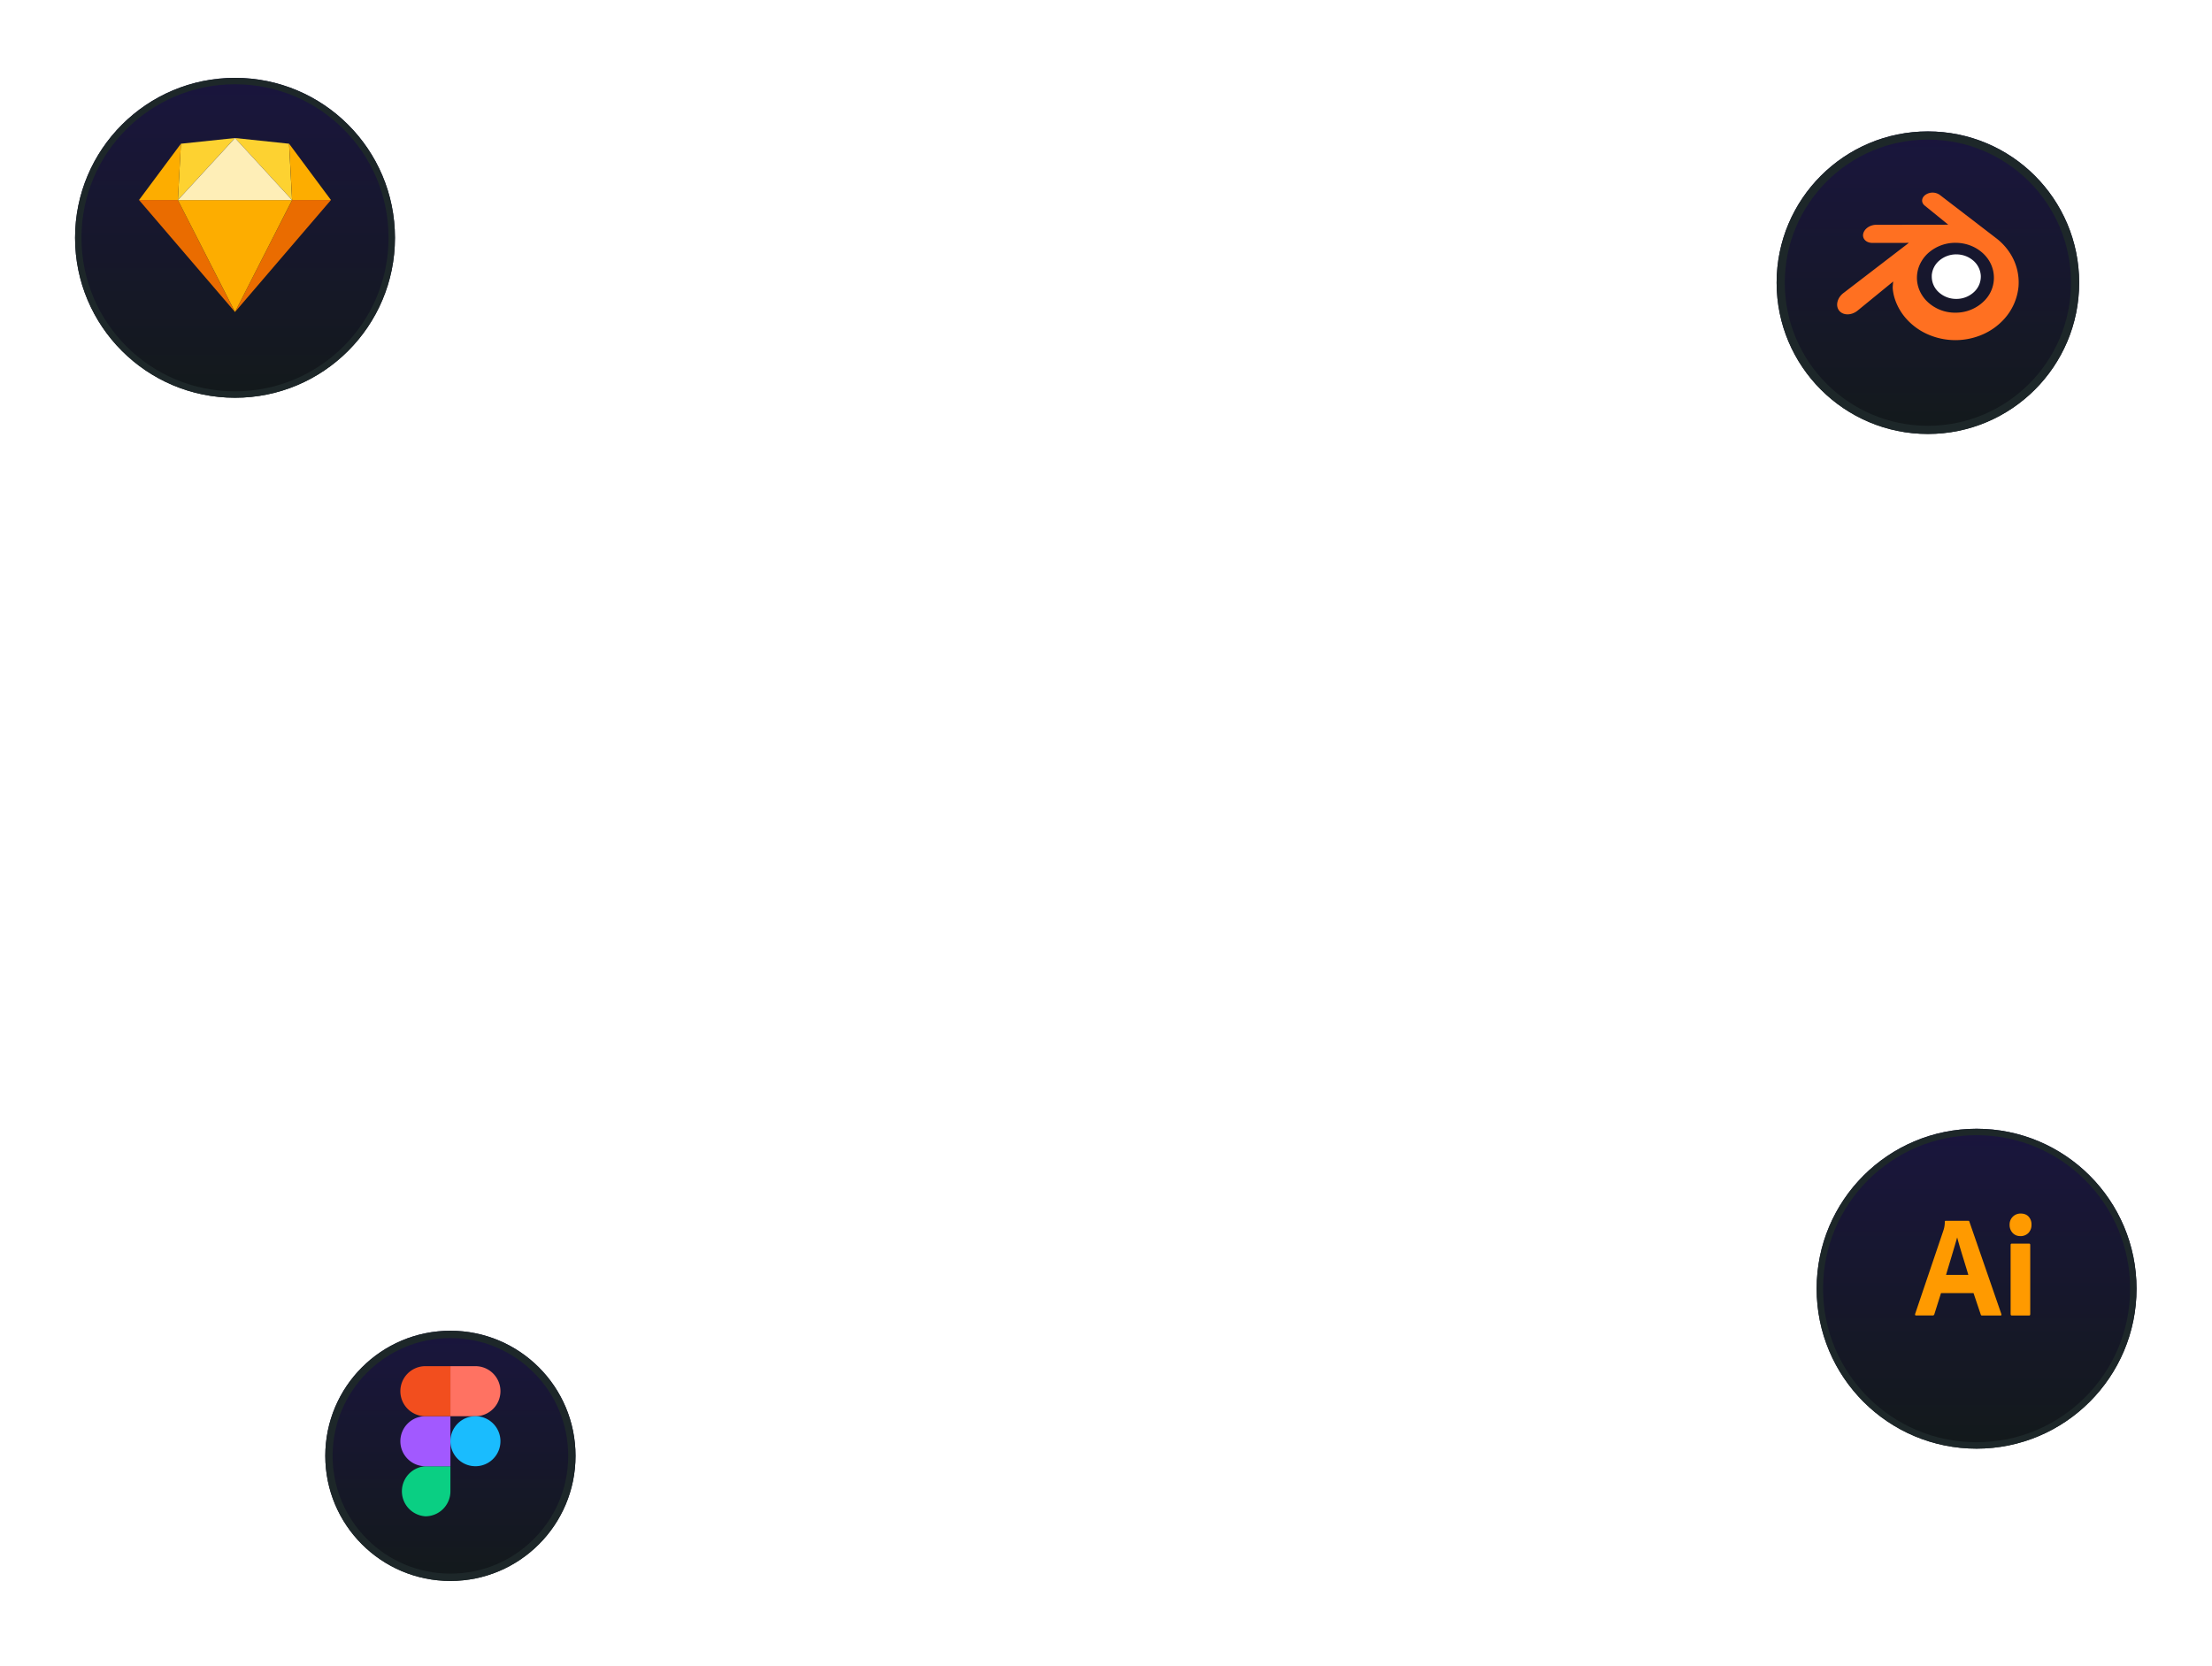 <svg xmlns="http://www.w3.org/2000/svg" fill="none" viewBox="0 0 442 333">
  <g filter="url(#a)">
    <circle cx="385.23" cy="53.23" r="30.23" fill="url(#b)"/>
    <circle cx="385.23" cy="53.23" r="29.41" stroke="#1D2729" stroke-width="1.63"/>
  </g>
  <g clip-path="url(#c)">
    <path fill="#fff" d="M386 55.06a4.26 4.26 0 0 1 1.56-3.03 5.18 5.18 0 0 1 3.34-1.2c1.29 0 2.47.46 3.34 1.2a4.29 4.29 0 0 1 1.56 3.03 4.2 4.2 0 0 1-1.31 3.25 5.12 5.12 0 0 1-3.6 1.42 5.13 5.13 0 0 1-3.58-1.42 4.2 4.2 0 0 1-1.3-3.25Z"/>
    <path fill="#FF7021" d="M378.2 57.5c.01.48.16 1.4.39 2.12a11.13 11.13 0 0 0 2.4 4.16 12.43 12.43 0 0 0 4.22 3.03 13.66 13.66 0 0 0 11.06-.02 12.55 12.55 0 0 0 4.2-3.04 11.23 11.23 0 0 0 2.87-6.5 10.74 10.74 0 0 0-1.61-6.52 11.82 11.82 0 0 0-2.8-3.09l-11.33-8.7a2.5 2.5 0 0 0-2.84-.02c-.82.57-.92 1.53-.19 2.14l4.73 3.84-14.4.02c-1.22 0-2.36.78-2.59 1.77-.23 1 .58 1.84 1.81 1.85l7.3-.01-13.03 10-.04.03c-1.23.94-1.63 2.51-.86 3.5.79 1 2.46 1.01 3.7 0l7.11-5.81s-.1.79-.1 1.26Zm18.27 2.64a8 8 0 0 1-5.73 2.34 7.96 7.96 0 0 1-5.74-2.32 6.81 6.81 0 0 1-1.57-2.46 6.38 6.38 0 0 1 .43-5.32c.44-.8 1.03-1.5 1.74-2.07a8.12 8.12 0 0 1 5.14-1.79c1.9 0 3.7.62 5.13 1.78a6.93 6.93 0 0 1 1.74 2.06 6.49 6.49 0 0 1-1.14 7.78Z"/>
  </g>
  <g filter="url(#d)">
    <circle cx="90" cy="288" r="25" fill="url(#e)"/>
    <circle cx="90" cy="288" r="24.27" stroke="#1D2729" stroke-width="1.46"/>
  </g>
  <path fill="#0ACF83" d="M85 303a5 5 0 0 0 5-5v-5h-5a5.01 5.01 0 0 0 0 10Z"/>
  <path fill="#A259FF" d="M80 288a5 5 0 0 1 5-5h5v10h-5a5 5 0 0 1-5-5Z"/>
  <path fill="#F24E1E" d="M80 278a5 5 0 0 1 5-5h5v10h-5a5 5 0 0 1-5-5Z"/>
  <path fill="#FF7262" d="M90 273h5a5 5 0 0 1 0 10h-5v-10Z"/>
  <path fill="#1ABCFE" d="M100 288a5 5 0 1 1-10-.01 5 5 0 0 1 10 .01Z"/>
  <g filter="url(#f)">
    <circle cx="46.96" cy="44.96" r="31.96" fill="url(#g)"/>
    <circle cx="46.96" cy="44.96" r="31.32" stroke="#1D2729" stroke-width="1.28"/>
  </g>
  <g clip-path="url(#h)">
    <path fill="#EA6C00" d="m35.55 39.98 11.4 22.36-19.17-22.37h7.77Zm22.82 0L46.96 62.34l19.17-22.37h-7.76Z"/>
    <path fill="#FDAD00" d="M35.55 39.98h22.81l-11.4 22.36-11.41-22.36Z"/>
    <path fill="#FDD231" d="m46.96 27.58-10.81 1.14-.6 11.25 11.4-12.39Zm0 0 10.8 1.14.6 11.25-11.4-12.39Z"/>
    <path fill="#FDAD00" d="m66.13 39.97-8.36-11.25.6 11.25h7.76Zm-38.35 0 8.37-11.25-.6 11.25h-7.77Z"/>
    <path fill="#FEEEB7" d="m46.96 27.58-11.41 12.4h22.81l-11.4-12.4Z"/>
  </g>
  <g filter="url(#i)">
    <circle cx="394.96" cy="254.96" r="31.96" fill="url(#j)"/>
    <circle cx="394.96" cy="254.96" r="31.32" stroke="#1D2729" stroke-width="1.28"/>
  </g>
  <path fill="#FF9A00" d="M394.35 258.4h-6.5l-1.33 4.22a.33.33 0 0 1-.34.25h-3.3c-.18 0-.25-.1-.2-.31l5.64-16.65a5.35 5.35 0 0 0 .29-1.76.17.17 0 0 1 .2-.2h4.47c.13 0 .2.05.23.14l6.4 18.5c.05.19 0 .29-.18.29h-3.66a.26.26 0 0 1-.28-.2l-1.44-4.28Zm-5.5-3.64h4.46c-.73-2.5-1.56-4.97-2.23-7.49-.72 2.52-1.5 5.04-2.22 7.48ZM403.7 247a2 2 0 0 1-1.54-.63 2.3 2.3 0 0 1-.6-1.64 2.17 2.17 0 0 1 .64-1.6 2.17 2.17 0 0 1 1.56-.63c.68 0 1.21.2 1.6.62a2.26 2.26 0 0 1 .57 1.6 2.3 2.3 0 0 1-.6 1.65 2.18 2.18 0 0 1-1.62.64Zm-1.94 15.58v-13.8c0-.18.08-.27.23-.27h3.46c.16 0 .23.09.23.26v13.81c0 .2-.07.3-.23.3h-3.43c-.17 0-.26-.1-.26-.3Z"/>
  <defs>
    <linearGradient id="b" x1="385.23" x2="385.23" y1="-14.79" y2="83.46" gradientUnits="userSpaceOnUse">
      <stop stop-color="#1E1353"/>
      <stop offset="1" stop-color="#13191B"/>
    </linearGradient>
    <linearGradient id="e" x1="90" x2="90" y1="231.75" y2="313" gradientUnits="userSpaceOnUse">
      <stop stop-color="#1E1353"/>
      <stop offset="1" stop-color="#13191B"/>
    </linearGradient>
    <linearGradient id="g" x1="46.96" x2="46.96" y1="-26.95" y2="76.92" gradientUnits="userSpaceOnUse">
      <stop stop-color="#1E1353"/>
      <stop offset="1" stop-color="#13191B"/>
    </linearGradient>
    <linearGradient id="j" x1="394.96" x2="394.96" y1="183.05" y2="286.92" gradientUnits="userSpaceOnUse">
      <stop stop-color="#1E1353"/>
      <stop offset="1" stop-color="#13191B"/>
    </linearGradient>
    <filter id="a" width="97.93" height="97.93" x="336.26" y="7.52" color-interpolation-filters="sRGB" filterUnits="userSpaceOnUse">
      <feFlood flood-opacity="0" result="BackgroundImageFix"/>
      <feColorMatrix in="SourceAlpha" result="hardAlpha" values="0 0 0 0 0 0 0 0 0 0 0 0 0 0 0 0 0 0 127 0"/>
      <feMorphology in="SourceAlpha" operator="dilate" radius="5.7" result="effect1_dropShadow_6741_14658"/>
      <feOffset dy="3.26"/>
      <feGaussianBlur stdDeviation="6.52"/>
      <feComposite in2="hardAlpha" operator="out"/>
      <feColorMatrix values="0 0 0 0 0 0 0 0 0 0 0 0 0 0 0 0 0 0 0.25 0"/>
      <feBlend in2="BackgroundImageFix" result="effect1_dropShadow_6741_14658"/>
      <feBlend in="SourceGraphic" in2="effect1_dropShadow_6741_14658" result="shape"/>
    </filter>
    <filter id="d" width="83.58" height="83.58" x="48.21" y="249.13" color-interpolation-filters="sRGB" filterUnits="userSpaceOnUse">
      <feFlood flood-opacity="0" result="BackgroundImageFix"/>
      <feColorMatrix in="SourceAlpha" result="hardAlpha" values="0 0 0 0 0 0 0 0 0 0 0 0 0 0 0 0 0 0 127 0"/>
      <feMorphology in="SourceAlpha" operator="dilate" radius="5.11" result="effect1_dropShadow_6741_14658"/>
      <feOffset dy="2.92"/>
      <feGaussianBlur stdDeviation="5.84"/>
      <feComposite in2="hardAlpha" operator="out"/>
      <feColorMatrix values="0 0 0 0 0 0 0 0 0 0 0 0 0 0 0 0 0 0 0.25 0"/>
      <feBlend in2="BackgroundImageFix" result="effect1_dropShadow_6741_14658"/>
      <feBlend in="SourceGraphic" in2="effect1_dropShadow_6741_14658" result="shape"/>
    </filter>
    <filter id="f" width="93.32" height="93.32" x=".3" y=".86" color-interpolation-filters="sRGB" filterUnits="userSpaceOnUse">
      <feFlood flood-opacity="0" result="BackgroundImageFix"/>
      <feColorMatrix in="SourceAlpha" result="hardAlpha" values="0 0 0 0 0 0 0 0 0 0 0 0 0 0 0 0 0 0 127 0"/>
      <feMorphology in="SourceAlpha" operator="dilate" radius="4.47" result="effect1_dropShadow_6741_14658"/>
      <feOffset dy="2.56"/>
      <feGaussianBlur stdDeviation="5.11"/>
      <feComposite in2="hardAlpha" operator="out"/>
      <feColorMatrix values="0 0 0 0 0 0 0 0 0 0 0 0 0 0 0 0 0 0 0.25 0"/>
      <feBlend in2="BackgroundImageFix" result="effect1_dropShadow_6741_14658"/>
      <feBlend in="SourceGraphic" in2="effect1_dropShadow_6741_14658" result="shape"/>
    </filter>
    <filter id="i" width="93.32" height="93.32" x="348.3" y="210.86" color-interpolation-filters="sRGB" filterUnits="userSpaceOnUse">
      <feFlood flood-opacity="0" result="BackgroundImageFix"/>
      <feColorMatrix in="SourceAlpha" result="hardAlpha" values="0 0 0 0 0 0 0 0 0 0 0 0 0 0 0 0 0 0 127 0"/>
      <feMorphology in="SourceAlpha" operator="dilate" radius="4.47" result="effect1_dropShadow_6741_14658"/>
      <feOffset dy="2.56"/>
      <feGaussianBlur stdDeviation="5.11"/>
      <feComposite in2="hardAlpha" operator="out"/>
      <feColorMatrix values="0 0 0 0 0 0 0 0 0 0 0 0 0 0 0 0 0 0 0.25 0"/>
      <feBlend in2="BackgroundImageFix" result="effect1_dropShadow_6741_14658"/>
      <feBlend in="SourceGraphic" in2="effect1_dropShadow_6741_14658" result="shape"/>
    </filter>
    <clipPath id="c">
      <path fill="#fff" d="M367.1 35.1h36.26v36.26H367.1z"/>
    </clipPath>
    <clipPath id="h">
      <path fill="#fff" d="M27.78 25.78h38.35v38.35H27.78z"/>
    </clipPath>
  </defs>
</svg>

